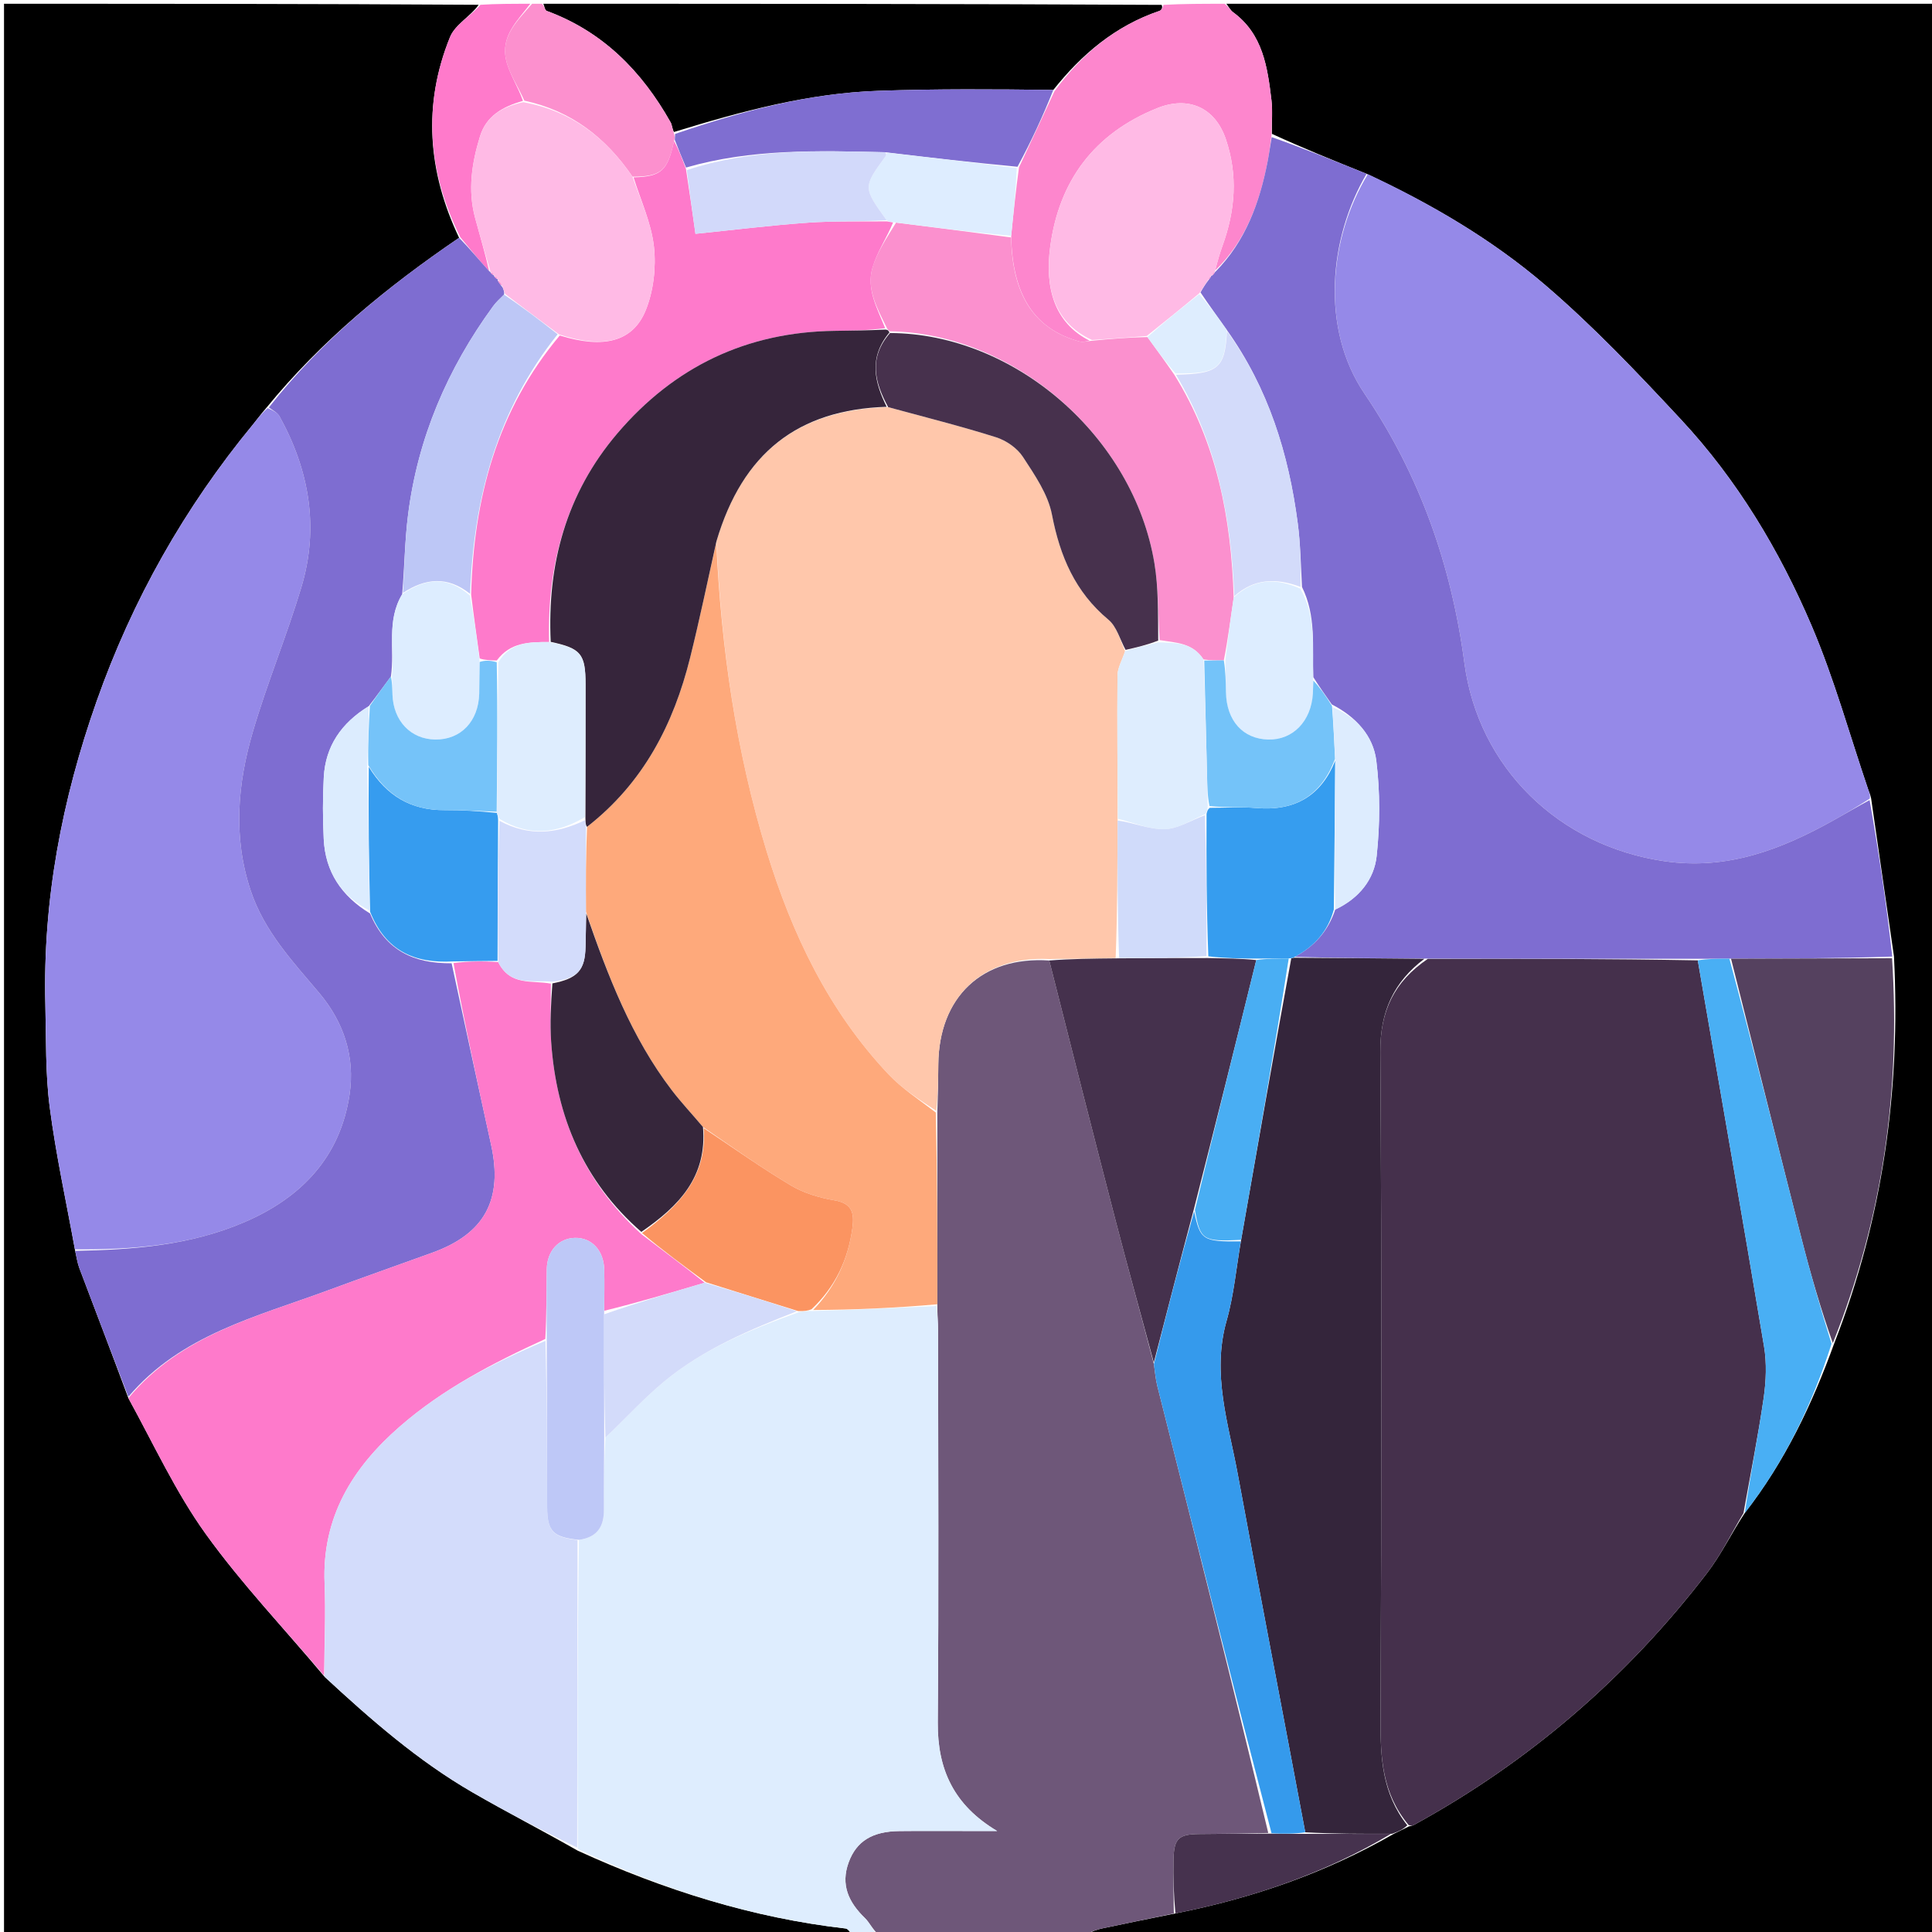 <svg version="1.1" id="Layer_1" xmlns="http://www.w3.org/2000/svg" xmlns:xlink="http://www.w3.org/1999/xlink" x="0px" y="0px"
	 width="100%" viewBox="0 0 512 512" enable-background="new 0 0 512 512" xml:space="preserve">
<path fill="#000000" opacity="1" stroke="none" 
	d="
M325,1 
	C387.637,1 450.274,1 512.956,1 
	C512.956,171.557 512.956,342.113 512.956,513 
	C438.312,513 363.624,513 288.389,512.583 
	C289.326,511.777 290.797,511.327 292.296,511.009 
	C298.553,509.685 304.819,508.399 311.496,507.076 
	C332.049,502.997 351.24,496.369 369.382,485.975 
	C370.806,485.325 371.906,484.709 373.359,484.022 
	C374.027,483.853 374.37,483.806 374.655,483.65 
	C405.287,466.874 431.177,444.532 452.402,416.851 
	C456.144,411.971 458.854,406.3 462.387,400.955 
	C472.989,387.348 480.211,372.22 486.079,356.03 
	C498.933,322.981 503.717,288.949 501.923,253.475 
	C499.921,239.346 497.864,225.654 495.863,211.566 
	C495.662,210.581 495.36,210.008 495.154,209.402 
	C490.205,194.867 486.123,179.964 480.122,165.879 
	C471.602,145.88 460.403,127.202 445.502,111.201 
	C433.983,98.83 422.279,86.476 409.463,75.511 
	C395.396,63.475 379.334,54.053 362.164,46.063 
	C353.591,42.621 345.347,39.276 337.059,35.472 
	C337.012,32.192 337.289,29.337 336.953,26.556 
	C335.899,17.815 334.708,9.072 326.809,3.261 
	C326.058,2.709 325.596,1.763 325,1 
z"/>
<path fill="#000000" opacity="1" stroke="none" 
	d="
M226,513 
	C151.038,513 76.076,513 1.063,513 
	C1.063,342.333 1.063,171.667 1.063,1 
	C42.772,1 84.417,1 126.854,1.269 
	C124.776,4.273 120.611,6.483 119.254,9.832 
	C111.975,27.787 113.37,45.583 121.667,63.013 
	C102.652,75.971 85.214,90.195 70.587,108.082 
	C69.202,109.655 68.168,111.114 67.034,112.491 
	C48.899,134.512 35.086,158.955 25.593,185.871 
	C16.423,211.875 11.318,238.544 12.017,266.194 
	C12.247,275.284 12.008,284.455 13.176,293.434 
	C14.818,306.063 17.573,318.548 19.916,331.488 
	C20.32,333.281 20.519,334.732 21.024,336.067 
	C25.323,347.444 29.678,358.799 34.022,370.521 
	C40.773,382.813 46.562,395.433 54.513,406.5 
	C64.003,419.71 75.344,431.59 86.018,444.363 
	C98.367,455.797 110.809,466.655 125.169,474.97 
	C134.293,480.253 143.678,485.086 153.106,490.449 
	C175.931,500.891 199.384,508.236 224.139,511.079 
	C224.824,511.158 225.382,512.335 226,513 
z"/>
<path fill="#6E5779" opacity="1" stroke="none" 
	d="
M311.082,507.1 
	C304.819,508.399 298.553,509.685 292.296,511.009 
	C290.797,511.327 289.326,511.777 287.921,512.583 
	C269.979,513 251.958,513 233.058,512.923 
	C231.202,511.314 230.473,509.527 229.202,508.299 
	C224.896,504.137 222.71,499.486 224.918,493.508 
	C226.971,487.946 231.158,485.333 238.341,485.254 
	C244.668,485.184 250.995,485.238 257.322,485.237 
	C259.63,485.237 261.938,485.237 264.245,485.237 
	C252.837,478.427 248.416,469.02 248.518,456.456 
	C248.797,421.826 248.62,387.192 248.599,352.56 
	C248.597,350.408 248.38,348.255 248.404,345.648 
	C248.456,328.436 248.367,311.679 248.401,294.475 
	C248.571,290.048 248.632,286.068 248.663,282.087 
	C248.804,264.244 260.271,253.341 278.061,254.543 
	C283.933,277.81 289.739,300.704 295.674,323.565 
	C298.929,336.103 302.402,348.584 305.797,361.508 
	C306.106,363.722 306.261,365.552 306.704,367.31 
	C316.651,406.765 326.629,446.212 336.103,485.761 
	C329.663,485.92 323.719,485.974 317.776,486.039 
	C312.354,486.099 311.115,487.224 310.995,492.736 
	C310.891,497.521 311.043,502.312 311.082,507.1 
z"/>
<path fill="#DEEDFE" opacity="1" stroke="none" 
	d="
M248.263,346.103 
	C248.38,348.255 248.597,350.408 248.599,352.56 
	C248.62,387.192 248.797,421.826 248.518,456.456 
	C248.416,469.02 252.837,478.427 264.245,485.237 
	C261.938,485.237 259.63,485.237 257.322,485.237 
	C250.995,485.238 244.668,485.184 238.341,485.254 
	C231.158,485.333 226.971,487.946 224.918,493.508 
	C222.71,499.486 224.896,504.137 229.202,508.299 
	C230.473,509.527 231.202,511.314 232.589,512.923 
	C230.958,513 228.917,513 226.438,513 
	C225.382,512.335 224.824,511.158 224.139,511.079 
	C199.384,508.236 175.931,500.891 153.117,489.973 
	C152.998,462.15 153.029,435.131 153.431,408.073 
	C158.504,407.371 160.076,404.348 160.05,399.964 
	C160.013,393.663 160.094,387.361 160.435,380.961 
	C165.821,375.912 170.588,370.588 176.038,366.091 
	C186.497,357.459 198.898,352.317 211.866,347.675 
	C213.124,347.501 214.036,347.375 215.385,347.436 
	C226.635,347.117 237.449,346.61 248.263,346.103 
z"/>
<path fill="#000000" opacity="1" stroke="none" 
	d="
M144,1 
	C198.354,1 252.708,1 307.857,1.291 
	C308.189,2.029 307.805,2.705 307.256,2.891 
	C295.564,6.857 286.631,14.401 279.144,23.832 
	C263.503,23.633 248.137,23.536 232.792,24.065 
	C214.245,24.703 196.468,29.488 178.6,34.986 
	C178.106,34.003 178.108,33.107 177.725,32.427 
	C170.103,18.883 159.765,8.356 144.861,2.88 
	C144.406,2.713 144.28,1.647 144,1 
z"/>
<path fill="#FD86CD" opacity="1" stroke="none" 
	d="
M279.427,24.212 
	C286.631,14.401 295.564,6.857 307.256,2.891 
	C307.805,2.705 308.189,2.029 308.325,1.291 
	C313.355,1 318.71,1 324.532,1 
	C325.596,1.763 326.058,2.709 326.809,3.261 
	C334.708,9.072 335.899,17.815 336.953,26.556 
	C337.289,29.337 337.012,32.192 336.964,35.872 
	C336.601,38.685 336.343,40.65 335.969,42.593 
	C333.848,53.609 330.137,63.882 322.028,71.684 
	C322.661,69.238 323.235,67.159 323.97,65.139 
	C327.369,55.799 328.099,46.408 324.848,36.849 
	C322.003,28.482 314.928,25.35 306.687,28.658 
	C289.994,35.358 280.648,47.883 278.317,65.39 
	C276.879,76.182 279.322,85.502 288.729,90.272 
	C287.67,90.502 286.82,90.697 286.077,90.495 
	C274.147,87.25 268.245,78.236 267.974,62.476 
	C268.598,56.247 269.213,50.467 270.041,44.35 
	C273.312,37.412 276.37,30.812 279.427,24.212 
z"/>
<path fill="#FC90CE" opacity="1" stroke="none" 
	d="
M143.625,1 
	C144.28,1.647 144.406,2.713 144.861,2.88 
	C159.765,8.356 170.103,18.883 177.725,32.427 
	C178.108,33.107 178.106,34.003 178.593,35.302 
	C178.877,36.225 178.851,36.645 178.621,37.354 
	C176.963,45.254 175.205,46.818 167.624,46.823 
	C160.479,36.386 151.368,29.36 138.954,26.672 
	C137.263,22.882 134.993,19.591 134.136,15.966 
	C132.613,9.514 137.273,5.35 141,1 
	C141.75,1 142.5,1 143.625,1 
z"/>
<path fill="#FF7ACB" opacity="1" stroke="none" 
	d="
M140.535,1 
	C137.273,5.35 132.613,9.514 134.136,15.966 
	C134.993,19.591 137.263,22.882 138.591,26.731 
	C133.111,28.301 128.868,30.761 127.215,36.112 
	C125.03,43.187 123.927,50.405 125.91,57.748 
	C127.203,62.535 128.618,67.289 129.661,71.937 
	C126.892,68.833 124.44,65.849 121.988,62.865 
	C113.37,45.583 111.975,27.787 119.254,9.832 
	C120.611,6.483 124.776,4.273 127.323,1.269 
	C131.357,1 135.714,1 140.535,1 
z"/>
<path fill="#45304C" opacity="1" stroke="none" 
	d="
M462.041,400.995 
	C458.854,406.3 456.144,411.971 452.402,416.851 
	C431.177,444.532 405.287,466.874 374.655,483.65 
	C374.37,483.806 374.027,483.853 373.309,483.665 
	C366.242,475.231 365.816,465.723 365.861,455.669 
	C366.122,396.704 366.197,337.737 365.801,278.774 
	C365.728,267.949 369.44,260.166 378.406,254.091 
	C402.548,254.055 426.221,254.075 449.929,254.506 
	C455.839,288.869 461.803,322.806 467.482,356.79 
	C468.228,361.251 468.036,366.03 467.381,370.532 
	C465.898,380.729 463.856,390.846 462.041,400.995 
z"/>
<path fill="#9589E8" opacity="1" stroke="none" 
	d="
M362.493,46.158 
	C379.334,54.053 395.396,63.475 409.463,75.511 
	C422.279,86.476 433.983,98.83 445.502,111.201 
	C460.403,127.202 471.602,145.88 480.122,165.879 
	C486.123,179.964 490.205,194.867 495.154,209.402 
	C495.36,210.008 495.662,210.581 495.523,211.63 
	C492.106,213.829 489.103,215.599 486.061,217.299 
	C472.065,225.12 457.742,230.678 441.008,228.218 
	C413.119,224.118 391.775,203.497 388.072,175.631 
	C384.644,149.835 376.29,125.952 361.615,104.329 
	C349.887,87.047 352.22,62.939 362.493,46.158 
z"/>
<path fill="#7E6DD1" opacity="1" stroke="none" 
	d="
M362.164,46.063 
	C352.22,62.939 349.887,87.047 361.615,104.329 
	C376.29,125.952 384.644,149.835 388.072,175.631 
	C391.775,203.497 413.119,224.118 441.008,228.218 
	C457.742,230.678 472.065,225.12 486.061,217.299 
	C489.103,215.599 492.106,213.829 495.467,212.026 
	C497.864,225.654 499.921,239.346 501.464,253.503 
	C486.879,254.002 472.81,254.035 458.308,254.057 
	C455.215,254.063 452.554,254.079 449.893,254.095 
	C426.221,254.075 402.548,254.055 377.944,254.035 
	C365.624,253.961 354.234,253.887 343.098,253.588 
	C348.483,250.697 351.968,246.68 353.856,241.038 
	C360.175,238.082 364.173,233.046 364.834,226.816 
	C365.718,218.49 365.763,209.901 364.736,201.601 
	C363.919,195 359.37,189.958 352.943,186.685 
	C351.24,184.221 349.671,182.072 348.046,179.463 
	C347.753,171.236 348.861,163.293 345.039,155.546 
	C344.728,149.612 344.63,144.102 343.918,138.673 
	C341.51,120.295 336.165,102.95 325.081,87.388 
	C322.701,83.966 320.397,80.872 318.15,77.498 
	C318.825,76.258 319.441,75.298 320.297,74.176 
	C320.719,73.683 320.9,73.351 321.048,73.019 
	C321.014,73.017 321.029,73.084 321.279,72.994 
	C321.708,72.605 321.886,72.306 322.036,72.018 
	C322.007,72.028 322.042,72.079 322.042,72.079 
	C330.137,63.882 333.848,53.609 335.969,42.593 
	C336.343,40.65 336.601,38.685 337.007,36.33 
	C345.347,39.276 353.591,42.621 362.164,46.063 
z"/>
<path fill="#34253B" opacity="1" stroke="none" 
	d="
M342.844,253.813 
	C354.234,253.887 365.624,253.961 377.475,254.091 
	C369.44,260.166 365.728,267.949 365.801,278.774 
	C366.197,337.737 366.122,396.704 365.861,455.669 
	C365.816,465.723 366.242,475.231 372.956,483.736 
	C371.906,484.709 370.806,485.325 368.908,485.974 
	C360.719,485.999 353.33,485.992 345.911,485.583 
	C339.918,453.702 333.847,422.241 328.037,390.732 
	C325.562,377.307 321.062,364.062 325.061,350.011 
	C327.001,343.194 327.613,336 328.911,328.578 
	C333.324,303.45 337.652,278.722 342.199,253.966 
	C342.419,253.939 342.844,253.813 342.844,253.813 
z"/>
<path fill="#55415F" opacity="1" stroke="none" 
	d="
M458.74,254.068 
	C472.81,254.035 486.879,254.002 501.408,253.94 
	C503.717,288.949 498.933,322.981 485.719,355.935 
	C482.485,346.799 479.809,337.606 477.445,328.333 
	C471.138,303.596 464.966,278.825 458.74,254.068 
z"/>
<path fill="#49AFF4" opacity="1" stroke="none" 
	d="
M458.308,254.057 
	C464.966,278.825 471.138,303.596 477.445,328.333 
	C479.809,337.606 482.485,346.799 485.379,356.124 
	C480.211,372.22 472.989,387.348 462.387,400.955 
	C463.856,390.846 465.898,380.729 467.381,370.532 
	C468.036,366.03 468.228,361.251 467.482,356.79 
	C461.803,322.806 455.839,288.869 449.929,254.506 
	C452.554,254.079 455.215,254.063 458.308,254.057 
z"/>
<path fill="#46324E" opacity="1" stroke="none" 
	d="
M345.94,485.984 
	C353.33,485.992 360.719,485.999 368.583,486.008 
	C351.24,496.369 332.049,502.997 311.496,507.076 
	C311.043,502.312 310.891,497.521 310.995,492.736 
	C311.115,487.224 312.354,486.099 317.776,486.039 
	C323.719,485.974 329.663,485.92 336.473,485.936 
	C340.206,486.001 343.073,485.993 345.94,485.984 
z"/>
<path fill="#9589E8" opacity="1" stroke="none" 
	d="
M19.852,331.094 
	C17.573,318.548 14.818,306.063 13.176,293.434 
	C12.008,284.455 12.247,275.284 12.017,266.194 
	C11.318,238.544 16.423,211.875 25.593,185.871 
	C35.086,158.955 48.899,134.512 67.034,112.491 
	C68.168,111.114 69.202,109.655 70.94,108.145 
	C72.435,108.806 73.555,109.399 74.068,110.327 
	C81.974,124.632 84.608,139.792 79.875,155.578 
	C76.01,168.468 70.809,180.961 67.019,193.871 
	C62.954,207.719 61.717,221.818 66.417,235.975 
	C69.997,246.757 77.505,254.744 84.584,263.135 
	C91.113,270.875 94.133,280.059 92.64,290.054 
	C90.153,306.695 79.836,317.392 64.815,323.865 
	C50.466,330.048 35.245,331.197 19.852,331.094 
z"/>
<path fill="#7E6DD1" opacity="1" stroke="none" 
	d="
M19.916,331.488 
	C35.245,331.197 50.466,330.048 64.815,323.865 
	C79.836,317.392 90.153,306.695 92.64,290.054 
	C94.133,280.059 91.113,270.875 84.584,263.135 
	C77.505,254.744 69.997,246.757 66.417,235.975 
	C61.717,221.818 62.954,207.719 67.019,193.871 
	C70.809,180.961 76.01,168.468 79.875,155.578 
	C84.608,139.792 81.974,124.632 74.068,110.327 
	C73.555,109.399 72.435,108.806 71.244,107.994 
	C85.214,90.195 102.652,75.971 121.667,63.013 
	C124.44,65.849 126.892,68.833 129.674,71.918 
	C130.004,72.019 129.96,72.006 130.025,72.268 
	C130.384,72.708 130.68,72.885 130.985,73.034 
	C130.995,73.004 130.936,73.023 130.99,73.292 
	C131.348,73.735 131.652,73.909 131.961,74.048 
	C131.967,74.013 131.9,74.034 131.901,74.341 
	C132.305,75.087 132.707,75.527 133.22,76.203 
	C133.512,76.929 133.691,77.419 133.576,78.066 
	C132.397,79.214 131.421,80.137 130.642,81.205 
	C118.563,97.761 110.708,116.084 108.136,136.474 
	C107.274,143.309 107.204,150.245 106.578,157.494 
	C102.352,164.559 104.654,172.016 103.6,179.278 
	C101.561,181.983 99.791,184.518 97.702,187.162 
	C90.459,191.614 86.25,197.734 85.803,205.983 
	C85.506,211.439 85.519,216.935 85.793,222.394 
	C86.226,231.017 90.44,237.456 98.077,242.085 
	C102.212,251.992 109.795,255.365 119.685,255.277 
	C123.202,271.613 126.669,287.511 130.152,303.405 
	C133.332,317.914 128.45,326.938 114.654,331.944 
	C105.436,335.288 96.181,338.532 86.985,341.934 
	C68.053,348.938 47.933,353.736 34.017,370.161 
	C29.678,358.799 25.323,347.444 21.024,336.067 
	C20.519,334.732 20.32,333.281 19.916,331.488 
z"/>
<path fill="#FE7ACB" opacity="1" stroke="none" 
	d="
M34.022,370.521 
	C47.933,353.736 68.053,348.938 86.985,341.934 
	C96.181,338.532 105.436,335.288 114.654,331.944 
	C128.45,326.938 133.332,317.914 130.152,303.405 
	C126.669,287.511 123.202,271.613 120.173,255.229 
	C124.363,254.708 128.109,254.676 132.035,254.972 
	C135.222,261.39 141.002,259.712 145.993,260.678 
	C145.995,266.13 145.72,271.147 146.063,276.121 
	C147.433,296.008 154.722,313.196 169.93,327.035 
	C175.784,331.499 181.449,335.659 186.739,339.933 
	C177.61,342.64 168.856,345.232 160.126,347.37 
	C160.148,343.43 160.215,339.945 160.129,336.463 
	C160.003,331.357 156.784,327.939 152.343,328.051 
	C148.082,328.157 144.988,331.483 144.907,336.306 
	C144.804,342.443 144.863,348.582 144.513,354.838 
	C130.56,361.234 117.316,368.126 105.919,378.073 
	C93.323,389.066 85.291,402.157 86.018,419.627 
	C86.356,427.751 85.952,435.905 85.884,444.045 
	C75.344,431.59 64.003,419.71 54.513,406.5 
	C46.562,395.433 40.773,382.813 34.022,370.521 
z"/>
<path fill="#D3DCFB" opacity="1" stroke="none" 
	d="
M86.018,444.363 
	C85.952,435.905 86.356,427.751 86.018,419.627 
	C85.291,402.157 93.323,389.066 105.919,378.073 
	C117.316,368.126 130.56,361.234 144.554,355.332 
	C144.953,370.257 144.947,384.806 145.003,399.355 
	C145.028,405.809 146.531,407.38 153.059,408.112 
	C153.029,435.131 152.998,462.15 152.957,489.644 
	C143.678,485.086 134.293,480.253 125.169,474.97 
	C110.809,466.655 98.367,455.797 86.018,444.363 
z"/>
<path fill="#FFC7AB" opacity="1" stroke="none" 
	d="
M278.049,254.156 
	C260.271,253.341 248.804,264.244 248.663,282.087 
	C248.632,286.068 248.571,290.048 248.12,294.39 
	C243.594,291.415 239.029,288.496 235.424,284.672 
	C219.563,267.846 209.87,247.502 203.182,225.66 
	C195.02,199.007 191.124,171.61 189.869,143.438 
	C196.802,120.023 211.452,108.561 235.379,107.899 
	C245.189,110.575 254.67,112.941 263.968,115.882 
	C266.66,116.733 269.569,118.752 271.086,121.078 
	C274.202,125.856 277.732,130.956 278.777,136.37 
	C280.912,147.432 284.915,156.875 293.753,164.233 
	C295.956,166.067 296.813,169.517 298.162,172.577 
	C297.376,174.961 296.168,176.988 296.149,179.027 
	C296.032,191.677 296.182,204.329 296.18,217.448 
	C296.121,229.887 296.126,241.86 295.658,253.902 
	C289.474,254.033 283.762,254.094 278.049,254.156 
z"/>
<path fill="#FEA97B" opacity="1" stroke="none" 
	d="
M189.82,143.813 
	C191.124,171.61 195.02,199.007 203.182,225.66 
	C209.87,247.502 219.563,267.846 235.424,284.672 
	C239.029,288.496 243.594,291.415 247.998,294.836 
	C248.367,311.679 248.456,328.436 248.404,345.648 
	C237.449,346.61 226.635,347.117 215.492,347.164 
	C221.417,340.99 224.736,333.814 225.884,325.495 
	C226.425,321.576 225.934,318.918 221.133,318.101 
	C217.139,317.422 212.985,316.173 209.534,314.115 
	C201.644,309.411 194.142,304.057 186.294,298.669 
	C183.402,295.222 180.537,292.198 178.022,288.906 
	C167.286,274.848 161.094,258.566 155.282,241.61 
	C155.225,233.863 155.256,226.577 155.576,219.119 
	C170.531,207.472 178.511,191.908 182.902,174.257 
	C185.414,164.16 187.527,153.964 189.82,143.813 
z"/>
<path fill="#45314D" opacity="1" stroke="none" 
	d="
M278.061,254.543 
	C283.762,254.094 289.474,254.033 296.11,253.971 
	C304.592,253.922 312.151,253.874 320.186,253.89 
	C324.749,253.983 328.835,254.011 332.926,254.424 
	C327.473,276.611 322.014,298.412 316.361,320.558 
	C312.704,334.299 309.241,347.695 305.777,361.091 
	C302.402,348.584 298.929,336.103 295.674,323.565 
	C289.739,300.704 283.933,277.81 278.061,254.543 
z"/>
<path fill="#359AEC" opacity="1" stroke="none" 
	d="
M305.797,361.508 
	C309.241,347.695 312.704,334.299 316.464,321.013 
	C318.053,328.637 318.751,329.092 328.825,328.978 
	C327.613,336 327.001,343.194 325.061,350.011 
	C321.062,364.062 325.562,377.307 328.037,390.732 
	C333.847,422.241 339.918,453.702 345.911,485.583 
	C343.073,485.993 340.206,486.001 336.97,485.836 
	C326.629,446.212 316.651,406.765 306.704,367.31 
	C306.261,365.552 306.106,363.722 305.797,361.508 
z"/>
<path fill="#FB9461" opacity="1" stroke="none" 
	d="
M186.483,298.967 
	C194.142,304.057 201.644,309.411 209.534,314.115 
	C212.985,316.173 217.139,317.422 221.133,318.101 
	C225.934,318.918 226.425,321.576 225.884,325.495 
	C224.736,333.814 221.417,340.99 215.056,346.977 
	C214.036,347.375 213.124,347.501 211.527,347.452 
	C202.934,344.79 195.025,342.304 187.115,339.818 
	C181.449,335.659 175.784,331.499 170.147,326.771 
	C179.879,319.679 187.455,311.882 186.483,298.967 
z"/>
<path fill="#BEC8F7" opacity="1" stroke="none" 
	d="
M153.431,408.073 
	C146.531,407.38 145.028,405.809 145.003,399.355 
	C144.947,384.806 144.953,370.257 144.893,355.214 
	C144.863,348.582 144.804,342.443 144.907,336.306 
	C144.988,331.483 148.082,328.157 152.343,328.051 
	C156.784,327.939 160.003,331.357 160.129,336.463 
	C160.215,339.945 160.148,343.43 160.1,347.854 
	C160.075,359.55 160.1,370.305 160.125,381.06 
	C160.094,387.361 160.013,393.663 160.05,399.964 
	C160.076,404.348 158.504,407.371 153.431,408.073 
z"/>
<path fill="#D3DBFA" opacity="1" stroke="none" 
	d="
M160.435,380.961 
	C160.1,370.305 160.075,359.55 160.077,348.31 
	C168.856,345.232 177.61,342.64 186.739,339.933 
	C195.025,342.304 202.934,344.79 211.182,347.499 
	C198.898,352.317 186.497,357.459 176.038,366.091 
	C170.588,370.588 165.821,375.912 160.435,380.961 
z"/>
<path fill="#7F6ED1" opacity="1" stroke="none" 
	d="
M178.825,37.065 
	C178.851,36.645 178.877,36.225 178.91,35.49 
	C196.468,29.488 214.245,24.703 232.792,24.065 
	C248.137,23.536 263.503,23.633 279.144,23.832 
	C276.37,30.812 273.312,37.412 269.654,44.195 
	C257.721,43.068 246.389,41.759 234.595,40.342 
	C216.608,39.913 199.068,39.414 181.805,44.403 
	C180.663,41.745 179.744,39.405 178.825,37.065 
z"/>
<path fill="#FB90CE" opacity="1" stroke="none" 
	d="
M267.965,62.925 
	C268.245,78.236 274.147,87.25 286.077,90.495 
	C286.82,90.697 287.67,90.502 289.132,90.323 
	C294.492,89.784 299.19,89.415 304.082,89.325 
	C306.549,92.724 308.822,95.843 311.198,99.293 
	C322.511,117.469 326.277,137.33 326.942,158.338 
	C326.09,164.124 325.405,169.559 324.328,174.99 
	C322.337,175.009 320.737,175.032 318.939,174.755 
	C315.988,170.243 311.582,170.369 307.313,169.632 
	C306.877,162.522 307.014,155.793 305.933,149.267 
	C300.389,115.811 268.926,88.369 235.878,87.798 
	C235.457,87.543 235.221,87.387 234.969,86.808 
	C232.386,81.561 229.575,76.512 231.222,70.926 
	C232.451,66.755 235.025,62.98 237.465,58.997 
	C247.941,60.285 257.953,61.605 267.965,62.925 
z"/>
<path fill="#FFBAE5" opacity="1" stroke="none" 
	d="
M303.888,89.045 
	C299.19,89.415 294.492,89.784 289.392,90.103 
	C279.322,85.502 276.879,76.182 278.317,65.39 
	C280.648,47.883 289.994,35.358 306.687,28.658 
	C314.928,25.35 322.003,28.482 324.848,36.849 
	C328.099,46.408 327.369,55.799 323.97,65.139 
	C323.235,67.159 322.661,69.238 322.028,71.684 
	C322.042,72.079 322.007,72.028 321.808,72.138 
	C321.415,72.526 321.222,72.805 321.029,73.084 
	C321.029,73.084 321.014,73.017 320.806,73.175 
	C320.418,73.668 320.238,74.003 320.057,74.339 
	C319.441,75.298 318.825,76.258 317.856,77.688 
	C312.965,81.788 308.426,85.417 303.888,89.045 
z"/>
<path fill="#DEEDFF" opacity="1" stroke="none" 
	d="
M267.974,62.476 
	C257.953,61.605 247.941,60.285 237.139,58.935 
	C235.914,58.824 235.48,58.745 234.958,58.351 
	C228.696,49.642 228.698,49.644 234.708,41.379 
	C234.895,41.121 234.944,40.762 235.057,40.45 
	C246.389,41.759 257.721,43.068 269.441,44.532 
	C269.213,50.467 268.598,56.247 267.974,62.476 
z"/>
<path fill="#FE7ACB" opacity="1" stroke="none" 
	d="
M235.045,58.665 
	C235.48,58.745 235.914,58.824 236.675,58.966 
	C235.025,62.98 232.451,66.755 231.222,70.926 
	C229.575,76.512 232.386,81.561 234.587,86.971 
	C229.929,87.564 225.602,87.626 221.275,87.677 
	C197.896,87.954 178.655,97.169 163.579,114.885 
	C150.057,130.773 144.966,149.506 145.519,170.148 
	C140.119,170.127 135.208,170.23 131.657,175.031 
	C129.889,174.984 128.529,174.97 127.127,174.498 
	C126.322,168.694 125.561,163.348 124.852,157.546 
	C125.541,131.967 131.725,108.719 148.344,88.909 
	C159.909,92.475 167.715,90.637 171.133,82.193 
	C173.2,77.086 173.905,70.884 173.303,65.384 
	C172.618,59.134 169.793,53.118 167.898,47 
	C175.205,46.818 176.963,45.254 178.621,37.354 
	C179.744,39.405 180.663,41.745 181.783,44.763 
	C182.785,51.161 183.588,56.882 184.301,61.965 
	C194.41,60.936 204.238,59.707 214.103,59.011 
	C221.057,58.521 228.062,58.755 235.045,58.665 
z"/>
<path fill="#FFBAE5" opacity="1" stroke="none" 
	d="
M167.624,46.823 
	C169.793,53.118 172.618,59.134 173.303,65.384 
	C173.905,70.884 173.2,77.086 171.133,82.193 
	C167.715,90.637 159.909,92.475 148.176,88.633 
	C143.032,84.843 138.451,81.376 133.871,77.908 
	C133.691,77.419 133.512,76.929 133.159,75.91 
	C132.623,74.932 132.261,74.483 131.9,74.034 
	C131.9,74.034 131.967,74.013 131.854,73.817 
	C131.472,73.421 131.204,73.222 130.936,73.023 
	C130.936,73.023 130.995,73.004 130.885,72.797 
	C130.504,72.395 130.232,72.201 129.96,72.006 
	C129.96,72.006 130.004,72.019 129.991,72.038 
	C128.618,67.289 127.203,62.535 125.91,57.748 
	C123.927,50.405 125.03,43.187 127.215,36.112 
	C128.868,30.761 133.111,28.301 138.649,27.079 
	C151.368,29.36 160.479,36.386 167.624,46.823 
z"/>
<path fill="#369DEF" opacity="1" stroke="none" 
	d="
M332.921,254.038 
	C328.835,254.011 324.749,253.983 320.221,253.433 
	C319.734,240.593 319.689,228.275 319.747,215.65 
	C319.945,214.921 320.041,214.499 320.596,214.084 
	C325.033,214.088 329.035,213.802 332.984,214.138 
	C343.285,215.016 350.197,210.767 353.854,201.559 
	C353.76,215.025 353.617,228.031 353.474,241.038 
	C351.968,246.68 348.483,250.697 343.098,253.588 
	C342.844,253.813 342.419,253.939 341.748,253.971 
	C338.358,254.015 335.639,254.027 332.921,254.038 
z"/>
<path fill="#D3DBFA" opacity="1" stroke="none" 
	d="
M327.109,157.986 
	C326.277,137.33 322.511,117.469 311.635,99.303 
	C322.92,99.059 324.64,97.59 325.156,87.716 
	C336.165,102.95 341.51,120.295 343.918,138.673 
	C344.63,144.102 344.728,149.612 344.649,155.53 
	C338.078,153.088 332.334,153.333 327.109,157.986 
z"/>
<path fill="#DDEDFF" opacity="1" stroke="none" 
	d="
M326.942,158.338 
	C332.334,153.333 338.078,153.088 344.581,155.991 
	C348.861,163.293 347.753,171.236 347.993,179.898 
	C347.975,181.79 347.986,182.788 347.927,183.782 
	C347.484,191.129 342.637,196.132 336.12,195.986 
	C329.384,195.836 325.024,190.964 324.896,183.455 
	C324.848,180.634 324.779,177.814 324.72,174.994 
	C325.405,169.559 326.09,164.124 326.942,158.338 
z"/>
<path fill="#74C3F9" opacity="1" stroke="none" 
	d="
M324.328,174.99 
	C324.779,177.814 324.848,180.634 324.896,183.455 
	C325.024,190.964 329.384,195.836 336.12,195.986 
	C342.637,196.132 347.484,191.129 347.927,183.782 
	C347.986,182.788 347.975,181.79 348.049,180.358 
	C349.671,182.072 351.24,184.221 352.997,187.095 
	C353.391,192.247 353.598,196.673 353.805,201.099 
	C350.197,210.767 343.285,215.016 332.984,214.138 
	C329.035,213.802 325.033,214.088 320.516,213.614 
	C319.947,210.661 319.944,208.183 319.886,205.707 
	C319.646,195.489 319.389,185.272 319.138,175.055 
	C320.737,175.032 322.337,175.009 324.328,174.99 
z"/>
<path fill="#DDECFE" opacity="1" stroke="none" 
	d="
M353.854,201.559 
	C353.598,196.673 353.391,192.247 353.131,187.41 
	C359.37,189.958 363.919,195 364.736,201.601 
	C365.763,209.901 365.718,218.49 364.834,226.816 
	C364.173,233.046 360.175,238.082 353.856,241.038 
	C353.617,228.031 353.76,215.025 353.854,201.559 
z"/>
<path fill="#DEEDFE" opacity="1" stroke="none" 
	d="
M325.081,87.388 
	C324.64,97.59 322.92,99.059 311.53,98.973 
	C308.822,95.843 306.549,92.724 304.082,89.325 
	C308.426,85.417 312.965,81.788 317.798,77.968 
	C320.397,80.872 322.701,83.966 325.081,87.388 
z"/>
<path fill="#FD86CD" opacity="1" stroke="none" 
	d="
M320.297,74.176 
	C320.238,74.003 320.418,73.668 320.84,73.176 
	C320.9,73.351 320.719,73.683 320.297,74.176 
z"/>
<path fill="#FD86CD" opacity="1" stroke="none" 
	d="
M321.279,72.994 
	C321.222,72.805 321.415,72.526 321.836,72.127 
	C321.886,72.306 321.708,72.605 321.279,72.994 
z"/>
<path fill="#49AEF3" opacity="1" stroke="none" 
	d="
M332.926,254.424 
	C335.639,254.027 338.358,254.015 341.528,253.998 
	C337.652,278.722 333.324,303.45 328.911,328.578 
	C318.751,329.092 318.053,328.637 316.657,320.668 
	C322.014,298.412 327.473,276.611 332.926,254.424 
z"/>
<path fill="#BDC7F6" opacity="1" stroke="none" 
	d="
M133.576,78.066 
	C138.451,81.376 143.032,84.843 147.78,88.586 
	C131.725,108.719 125.541,131.967 124.572,157.361 
	C118.556,152.578 112.71,153.234 106.771,157.135 
	C107.204,150.245 107.274,143.309 108.136,136.474 
	C110.708,116.084 118.563,97.761 130.642,81.205 
	C131.421,80.137 132.397,79.214 133.576,78.066 
z"/>
<path fill="#369CEF" opacity="1" stroke="none" 
	d="
M131.855,254.644 
	C128.109,254.676 124.363,254.708 120.13,254.789 
	C109.795,255.365 102.212,251.992 98.082,241.635 
	C97.762,228.281 97.595,215.701 97.729,203.211 
	C102.426,210.907 108.943,214.748 117.805,214.694 
	C122.41,214.666 127.018,214.969 131.709,215.431 
	C131.893,216.153 131.993,216.567 132.008,217.444 
	C131.901,230.153 131.878,242.399 131.855,254.644 
z"/>
<path fill="#DDEDFF" opacity="1" stroke="none" 
	d="
M106.578,157.494 
	C112.71,153.234 118.556,152.578 124.519,157.818 
	C125.561,163.348 126.322,168.694 127.074,174.961 
	C127.046,178.53 127.065,181.178 127,183.825 
	C126.817,191.15 122.114,196.055 115.382,195.985 
	C108.872,195.918 104.244,191.072 104.006,184.067 
	C103.95,182.414 103.914,180.761 103.87,179.108 
	C104.654,172.016 102.352,164.559 106.578,157.494 
z"/>
<path fill="#75C3F9" opacity="1" stroke="none" 
	d="
M103.6,179.278 
	C103.914,180.761 103.95,182.414 104.006,184.067 
	C104.244,191.072 108.872,195.918 115.382,195.985 
	C122.114,196.055 126.817,191.15 127,183.825 
	C127.065,181.178 127.046,178.53 127.118,175.419 
	C128.529,174.97 129.889,174.984 131.64,175.494 
	C131.896,189.034 131.761,202.078 131.625,215.122 
	C127.018,214.969 122.41,214.666 117.805,214.694 
	C108.943,214.748 102.426,210.907 97.605,202.793 
	C97.461,197.208 97.742,192.131 98.022,187.053 
	C99.791,184.518 101.561,181.983 103.6,179.278 
z"/>
<path fill="#DCECFE" opacity="1" stroke="none" 
	d="
M97.702,187.162 
	C97.742,192.131 97.461,197.208 97.305,202.703 
	C97.595,215.701 97.762,228.281 97.923,241.312 
	C90.44,237.456 86.226,231.017 85.793,222.394 
	C85.519,216.935 85.506,211.439 85.803,205.983 
	C86.25,197.734 90.459,191.614 97.702,187.162 
z"/>
<path fill="#FF7ACB" opacity="1" stroke="none" 
	d="
M131.901,74.341 
	C132.261,74.483 132.623,74.932 133.047,75.674 
	C132.707,75.527 132.305,75.087 131.901,74.341 
z"/>
<path fill="#FF7ACB" opacity="1" stroke="none" 
	d="
M130.99,73.292 
	C131.204,73.222 131.472,73.421 131.848,73.851 
	C131.652,73.909 131.348,73.735 130.99,73.292 
z"/>
<path fill="#FF7ACB" opacity="1" stroke="none" 
	d="
M130.025,72.268 
	C130.232,72.201 130.504,72.395 130.875,72.827 
	C130.68,72.885 130.384,72.708 130.025,72.268 
z"/>
<path fill="#36263B" opacity="1" stroke="none" 
	d="
M186.294,298.669 
	C187.455,311.882 179.879,319.679 169.959,326.466 
	C154.722,313.196 147.433,296.008 146.063,276.121 
	C145.72,271.147 145.995,266.13 146.389,260.61 
	C153.042,259.325 155.044,257.133 155.173,250.916 
	C155.235,247.967 155.304,245.019 155.37,242.07 
	C161.094,258.566 167.286,274.848 178.022,288.906 
	C180.537,292.198 183.402,295.222 186.294,298.669 
z"/>
<path fill="#D3DCFB" opacity="1" stroke="none" 
	d="
M155.282,241.61 
	C155.304,245.019 155.235,247.967 155.173,250.916 
	C155.044,257.133 153.042,259.325 146.396,260.156 
	C141.002,259.712 135.222,261.39 132.035,254.972 
	C131.878,242.399 131.901,230.153 132.363,217.515 
	C140.204,221.758 147.572,220.952 155.029,217.36 
	C155.187,218.252 155.237,218.771 155.286,219.291 
	C155.256,226.577 155.225,233.863 155.282,241.61 
z"/>
<path fill="#36253B" opacity="1" stroke="none" 
	d="
M155.576,219.119 
	C155.237,218.771 155.187,218.252 155.147,216.904 
	C155.163,204.509 155.181,192.943 155.173,181.377 
	C155.168,173.257 153.974,171.817 145.945,170.102 
	C144.966,149.506 150.057,130.773 163.579,114.885 
	C178.655,97.169 197.896,87.954 221.275,87.677 
	C225.602,87.626 229.929,87.564 234.638,87.343 
	C235.221,87.387 235.457,87.543 235.708,88.108 
	C230.149,94.785 231.754,101.267 234.98,107.809 
	C211.452,108.561 196.802,120.023 189.869,143.438 
	C187.527,153.964 185.414,164.16 182.902,174.257 
	C178.511,191.908 170.531,207.472 155.576,219.119 
z"/>
<path fill="#47314D" opacity="1" stroke="none" 
	d="
M235.379,107.899 
	C231.754,101.267 230.149,94.785 235.861,88.257 
	C268.926,88.369 300.389,115.811 305.933,149.267 
	C307.014,155.793 306.877,162.522 306.938,169.758 
	C303.812,170.98 301.05,171.602 298.288,172.225 
	C296.813,169.517 295.956,166.067 293.753,164.233 
	C284.915,156.875 280.912,147.432 278.777,136.37 
	C277.732,130.956 274.202,125.856 271.086,121.078 
	C269.569,118.752 266.66,116.733 263.968,115.882 
	C254.67,112.941 245.189,110.575 235.379,107.899 
z"/>
<path fill="#DEEDFE" opacity="1" stroke="none" 
	d="
M298.162,172.577 
	C301.05,171.602 303.812,170.98 306.949,170.232 
	C311.582,170.369 315.988,170.243 318.939,174.755 
	C319.389,185.272 319.646,195.489 319.886,205.707 
	C319.944,208.183 319.947,210.661 320.055,213.608 
	C320.041,214.499 319.945,214.921 319.423,215.736 
	C315.534,217.419 312.091,219.685 308.607,219.748 
	C304.504,219.822 300.366,217.988 296.243,216.981 
	C296.182,204.329 296.032,191.677 296.149,179.027 
	C296.168,176.988 297.376,174.961 298.162,172.577 
z"/>
<path fill="#D0DBFA" opacity="1" stroke="none" 
	d="
M296.18,217.448 
	C300.366,217.988 304.504,219.822 308.607,219.748 
	C312.091,219.685 315.534,217.419 319.32,216.043 
	C319.689,228.275 319.734,240.593 319.744,253.368 
	C312.151,253.874 304.592,253.922 296.581,253.901 
	C296.126,241.86 296.121,229.887 296.18,217.448 
z"/>
<path fill="#D2D9FA" opacity="1" stroke="none" 
	d="
M234.958,58.351 
	C228.062,58.755 221.057,58.521 214.103,59.011 
	C204.238,59.707 194.41,60.936 184.301,61.965 
	C183.588,56.882 182.785,51.161 182.005,45.081 
	C199.068,39.414 216.608,39.913 234.595,40.342 
	C234.944,40.762 234.895,41.121 234.708,41.379 
	C228.698,49.644 228.696,49.642 234.958,58.351 
z"/>
<path fill="#DEEDFE" opacity="1" stroke="none" 
	d="
M145.519,170.148 
	C153.974,171.817 155.168,173.257 155.173,181.377 
	C155.181,192.943 155.163,204.509 155.038,216.531 
	C147.572,220.952 140.204,221.758 132.448,217.052 
	C131.993,216.567 131.893,216.153 131.709,215.431 
	C131.761,202.078 131.896,189.034 132.049,175.527 
	C135.208,170.23 140.119,170.127 145.519,170.148 
z"/>
</svg>